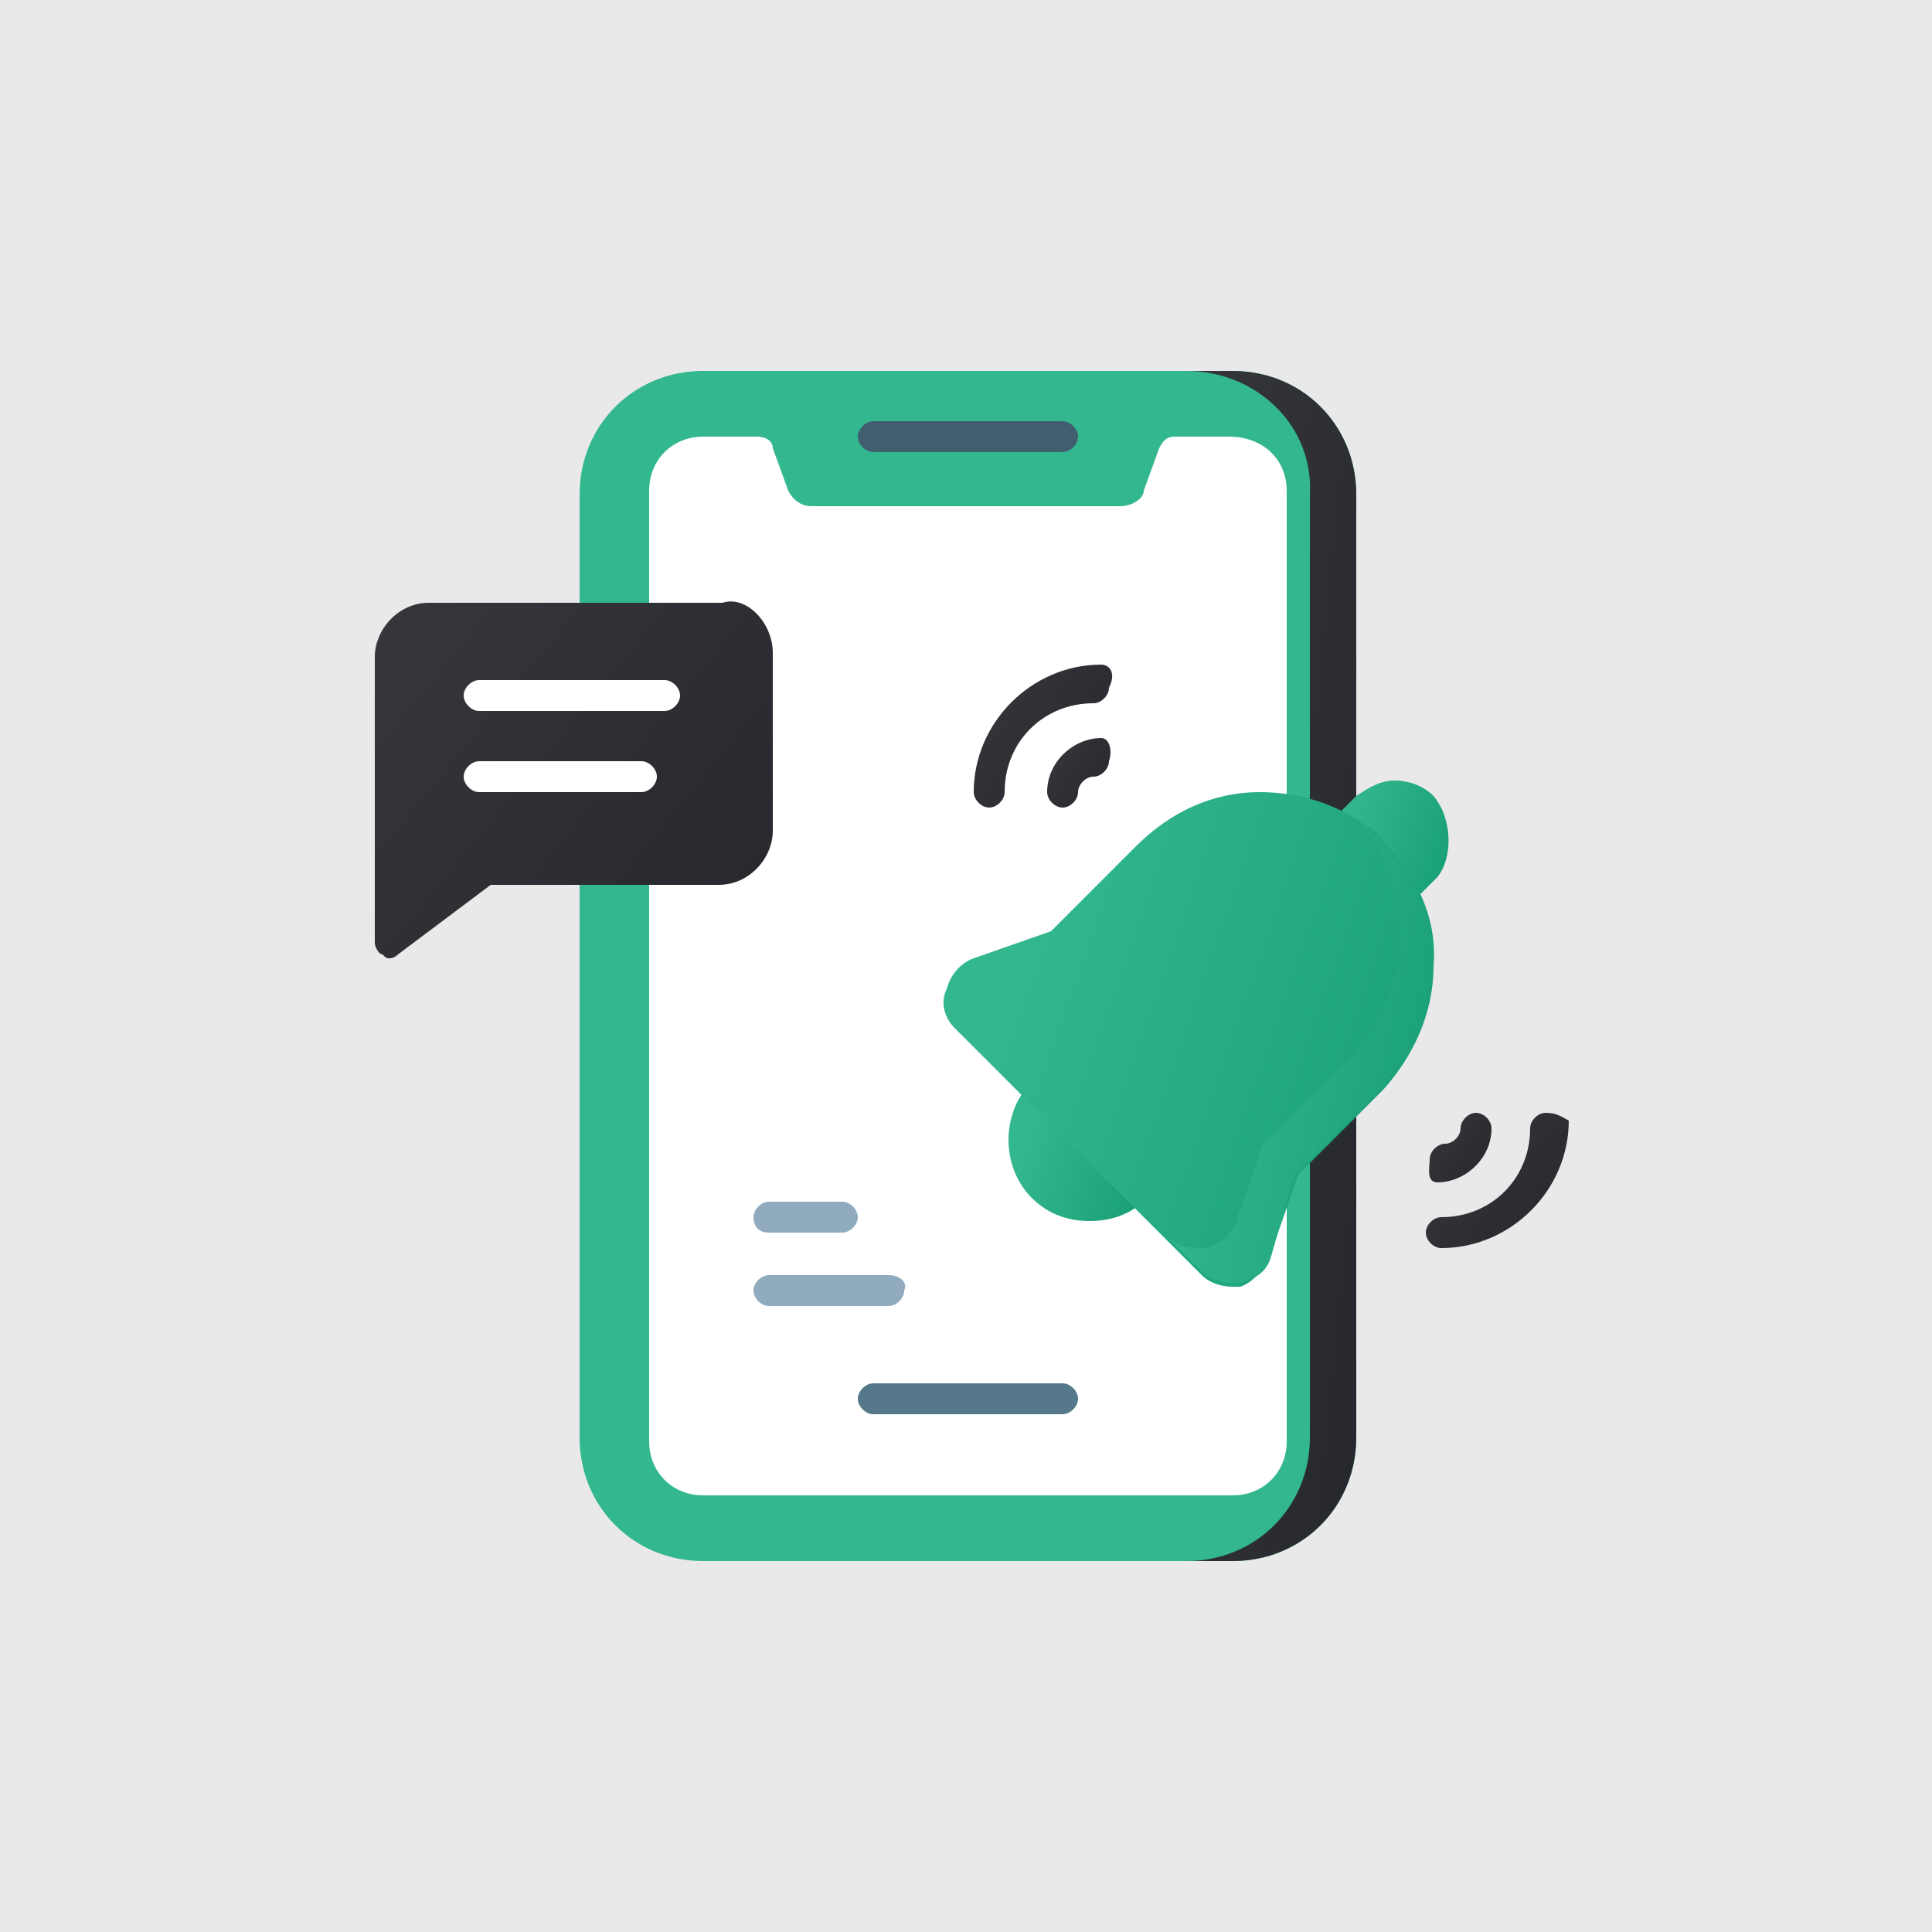 <svg width="50" height="50" viewBox="0 0 50 50" fill="none" xmlns="http://www.w3.org/2000/svg">
<path d="M50 0H0V50H50V0Z" fill="#E9E9EA"/>
<path d="M35.1 12.8V37.2C35.1 39 33.7 40.4 31.9 40.4H18.2C16.4 40.4 15 39 15 37.2V12.8C15 11 16.4 9.6 18.2 9.6H31.9C33.7 9.6 35.1 11 35.1 12.8Z" fill="#33B78F"/>
<path d="M35.1 12.8V37.2C35.1 39 33.7 40.4 31.9 40.4H30.7C32.5 40.4 33.9 39 33.9 37.2V12.8C34 11 32.5 9.6 30.7 9.6H31.9C33.7 9.6 35.1 11 35.1 12.8Z" fill="url(#paint0_linear_1_428)"/>
<path d="M33.3 12.7V37.3C33.3 38.1 32.7 38.7 31.9 38.7H18.2C17.4 38.7 16.8 38.1 16.8 37.3V12.7C16.8 11.9 17.4 11.3 18.2 11.3H19.6C19.8 11.3 20 11.4 20 11.6L20.4 12.7C20.5 12.9 20.7 13.1 21 13.1H29C29.3 13.1 29.6 12.9 29.6 12.7L30 11.6C30.1 11.4 30.2 11.3 30.4 11.3H31.8C32.7 11.3 33.3 11.9 33.3 12.7Z" fill="white"/>
<path d="M27.5 10.9H22.6C22.4 10.9 22.2 11.1 22.2 11.3C22.2 11.5 22.4 11.7 22.6 11.7H27.5C27.7 11.7 27.9 11.5 27.9 11.3C27.9 11.1 27.7 10.9 27.5 10.9Z" fill="#415E6F"/>
<path d="M27.5 35.8H22.6C22.4 35.8 22.2 36 22.2 36.2C22.2 36.4 22.4 36.6 22.6 36.6H27.5C27.7 36.6 27.9 36.4 27.9 36.2C27.9 36 27.7 35.8 27.5 35.8Z" fill="#56788B"/>
<path d="M20 16.9V21.5C20 22.2 19.4 22.9 18.6 22.9H12.7L10.3 24.7C10.2 24.8 10.1 24.8 10.1 24.8C10 24.8 10 24.8 9.9 24.7C9.8 24.7 9.7 24.5 9.7 24.4V17C9.7 16.3 10.3 15.6 11.1 15.6H18.7C19.3 15.4 20 16.1 20 16.9Z" fill="url(#paint1_linear_1_428)"/>
<path d="M17.2 17.6H12.4C12.2 17.6 12 17.8 12 18C12 18.2 12.2 18.4 12.4 18.4H17.2C17.4 18.4 17.6 18.2 17.6 18C17.6 17.8 17.4 17.6 17.2 17.6Z" fill="white"/>
<path d="M16.6 19.7H12.4C12.2 19.7 12 19.9 12 20.1C12 20.3 12.2 20.5 12.4 20.5H16.6C16.8 20.5 17 20.3 17 20.1C17 19.9 16.8 19.7 16.6 19.7Z" fill="white"/>
<path d="M37.1 20.6C36.8 20.3 36.4 20.2 36.1 20.2C35.7 20.2 35.4 20.4 35.1 20.6L34.4 21.3C34.2 21.5 34.2 21.7 34.4 21.9L35.9 23.4C36 23.5 36.1 23.5 36.2 23.5C36.3 23.5 36.4 23.4 36.5 23.4L37.2 22.7C37.6 22.2 37.6 21.2 37.1 20.6Z" fill="url(#paint2_linear_1_428)"/>
<path d="M29.6 30.4L27.3 28C27.2 27.9 27.1 27.9 27 27.9C26.9 27.9 26.8 28 26.7 28C25.9 28.8 25.9 30.2 26.7 31C27.1 31.4 27.6 31.6 28.2 31.6C28.8 31.6 29.3 31.4 29.7 31C29.8 30.8 29.8 30.6 29.6 30.4Z" fill="url(#paint3_linear_1_428)"/>
<path d="M32.1 33.3C32 33.3 31.9 33.3 31.9 33.3C31.6 33.3 31.3 33.2 31.1 33L30.2 32.1L24.7 26.6C24.5 26.4 24.3 26 24.5 25.6C24.6 25.2 24.9 24.9 25.2 24.8L27.2 24.1L29.4 21.9C30.3 21 31.4 20.5 32.6 20.5C33.6 20.5 34.6 20.8 35.4 21.4C35.6 21.5 35.7 21.6 35.8 21.8C36.7 22.7 37.2 23.8 37.1 25C37.1 26.2 36.6 27.3 35.8 28.2L33.6 30.4L32.9 32.4C32.7 32.9 32.4 33.2 32.1 33.3Z" fill="url(#paint4_linear_1_428)"/>
<path d="M32.9 32.5C32.8 32.9 32.5 33.1 32.1 33.2C32 33.2 31.9 33.2 31.9 33.2C31.6 33.2 31.3 33.1 31.1 32.9L30.2 32C30.4 32.2 30.7 32.3 31 32.3C31.1 32.3 31.2 32.3 31.2 32.3C31.6 32.2 31.9 31.9 32 31.6L32.7 29.6L34.9 27.4C35.8 26.5 36.2 25.4 36.2 24.2C36.2 23.2 35.9 22.2 35.3 21.4C35.5 21.5 35.6 21.6 35.7 21.8C36.6 22.7 37.1 23.8 37 25C37 26.2 36.5 27.3 35.7 28.2L33.5 30.4L32.9 32.5Z" fill="url(#paint5_linear_1_428)"/>
<path d="M28.5 19.1C27.8 19.1 27.1 19.7 27.1 20.5C27.1 20.7 27.3 20.9 27.5 20.9C27.7 20.9 27.9 20.7 27.9 20.5C27.9 20.3 28.1 20.1 28.3 20.1C28.5 20.1 28.7 19.9 28.7 19.7C28.8 19.4 28.7 19.1 28.5 19.1Z" fill="url(#paint6_linear_1_428)"/>
<path d="M28.5 17.2C26.7 17.2 25.2 18.7 25.2 20.5C25.2 20.7 25.4 20.9 25.6 20.9C25.8 20.9 26 20.7 26 20.5C26 19.2 27 18.2 28.3 18.2C28.5 18.2 28.7 18 28.7 17.8C28.9 17.4 28.7 17.2 28.5 17.2Z" fill="url(#paint7_linear_1_428)"/>
<path d="M37.2 30.6C37.9 30.6 38.6 30 38.6 29.2C38.6 29 38.4 28.8 38.2 28.8C38 28.8 37.8 29 37.8 29.2C37.8 29.4 37.6 29.6 37.4 29.6C37.2 29.6 37 29.8 37 30C37 30.2 36.9 30.6 37.2 30.6Z" fill="url(#paint8_linear_1_428)"/>
<path d="M40 28.8C39.8 28.8 39.6 29 39.6 29.2C39.6 30.5 38.6 31.5 37.3 31.5C37.1 31.5 36.9 31.7 36.9 31.9C36.9 32.1 37.1 32.3 37.3 32.3C39.1 32.3 40.6 30.8 40.6 29C40.4 28.9 40.3 28.8 40 28.8Z" fill="url(#paint9_linear_1_428)"/>
<path d="M19.9 31.9H21.8C22 31.9 22.2 31.7 22.2 31.5C22.2 31.3 22 31.1 21.8 31.1H19.9C19.7 31.1 19.5 31.3 19.5 31.5C19.5 31.7 19.6 31.9 19.9 31.9Z" fill="#90ABBD"/>
<path d="M23 33H19.9C19.7 33 19.5 33.2 19.5 33.4C19.5 33.6 19.7 33.8 19.9 33.8H23C23.2 33.8 23.4 33.6 23.4 33.4C23.5 33.2 23.3 33 23 33Z" fill="#90ABBD"/>
<defs>
<linearGradient id="paint0_linear_1_428" x1="35.6" y1="50.726" x2="25.237" y2="49.639" gradientUnits="userSpaceOnUse">
<stop stop-color="#222429"/>
<stop offset="1" stop-color="#383A3E"/>
</linearGradient>
<linearGradient id="paint1_linear_1_428" x1="21.172" y1="27.896" x2="6.498" y2="15.872" gradientUnits="userSpaceOnUse">
<stop stop-color="#222429"/>
<stop offset="1" stop-color="#383A3E"/>
</linearGradient>
<linearGradient id="paint2_linear_1_428" x1="37.636" y1="27.15" x2="33.202" y2="25.621" gradientUnits="userSpaceOnUse">
<stop stop-color="#0B936A"/>
<stop offset="1" stop-color="#33B78F"/>
</linearGradient>
<linearGradient id="paint3_linear_1_428" x1="29.933" y1="35.693" x2="24.924" y2="33.949" gradientUnits="userSpaceOnUse">
<stop stop-color="#0B936A"/>
<stop offset="1" stop-color="#33B78F"/>
</linearGradient>
<linearGradient id="paint4_linear_1_428" x1="37.69" y1="47.458" x2="20.347" y2="41.414" gradientUnits="userSpaceOnUse">
<stop stop-color="#0B936A"/>
<stop offset="1" stop-color="#33B78F"/>
</linearGradient>
<linearGradient id="paint5_linear_1_428" x1="37.323" y1="46.252" x2="27.298" y2="44.218" gradientUnits="userSpaceOnUse">
<stop stop-color="#0B936A"/>
<stop offset="1" stop-color="#33B78F"/>
</linearGradient>
<linearGradient id="paint6_linear_1_428" x1="28.926" y1="21.503" x2="26.229" y2="19.7" gradientUnits="userSpaceOnUse">
<stop stop-color="#222429"/>
<stop offset="1" stop-color="#383A3E"/>
</linearGradient>
<linearGradient id="paint7_linear_1_428" x1="29.19" y1="22.14" x2="23.526" y2="18.111" gradientUnits="userSpaceOnUse">
<stop stop-color="#222429"/>
<stop offset="1" stop-color="#383A3E"/>
</linearGradient>
<linearGradient id="paint8_linear_1_428" x1="38.784" y1="31.203" x2="36.102" y2="29.435" gradientUnits="userSpaceOnUse">
<stop stop-color="#222429"/>
<stop offset="1" stop-color="#383A3E"/>
</linearGradient>
<linearGradient id="paint9_linear_1_428" x1="41.021" y1="33.473" x2="35.525" y2="29.205" gradientUnits="userSpaceOnUse">
<stop stop-color="#222429"/>
<stop offset="1" stop-color="#383A3E"/>
</linearGradient>
</defs>
</svg>
